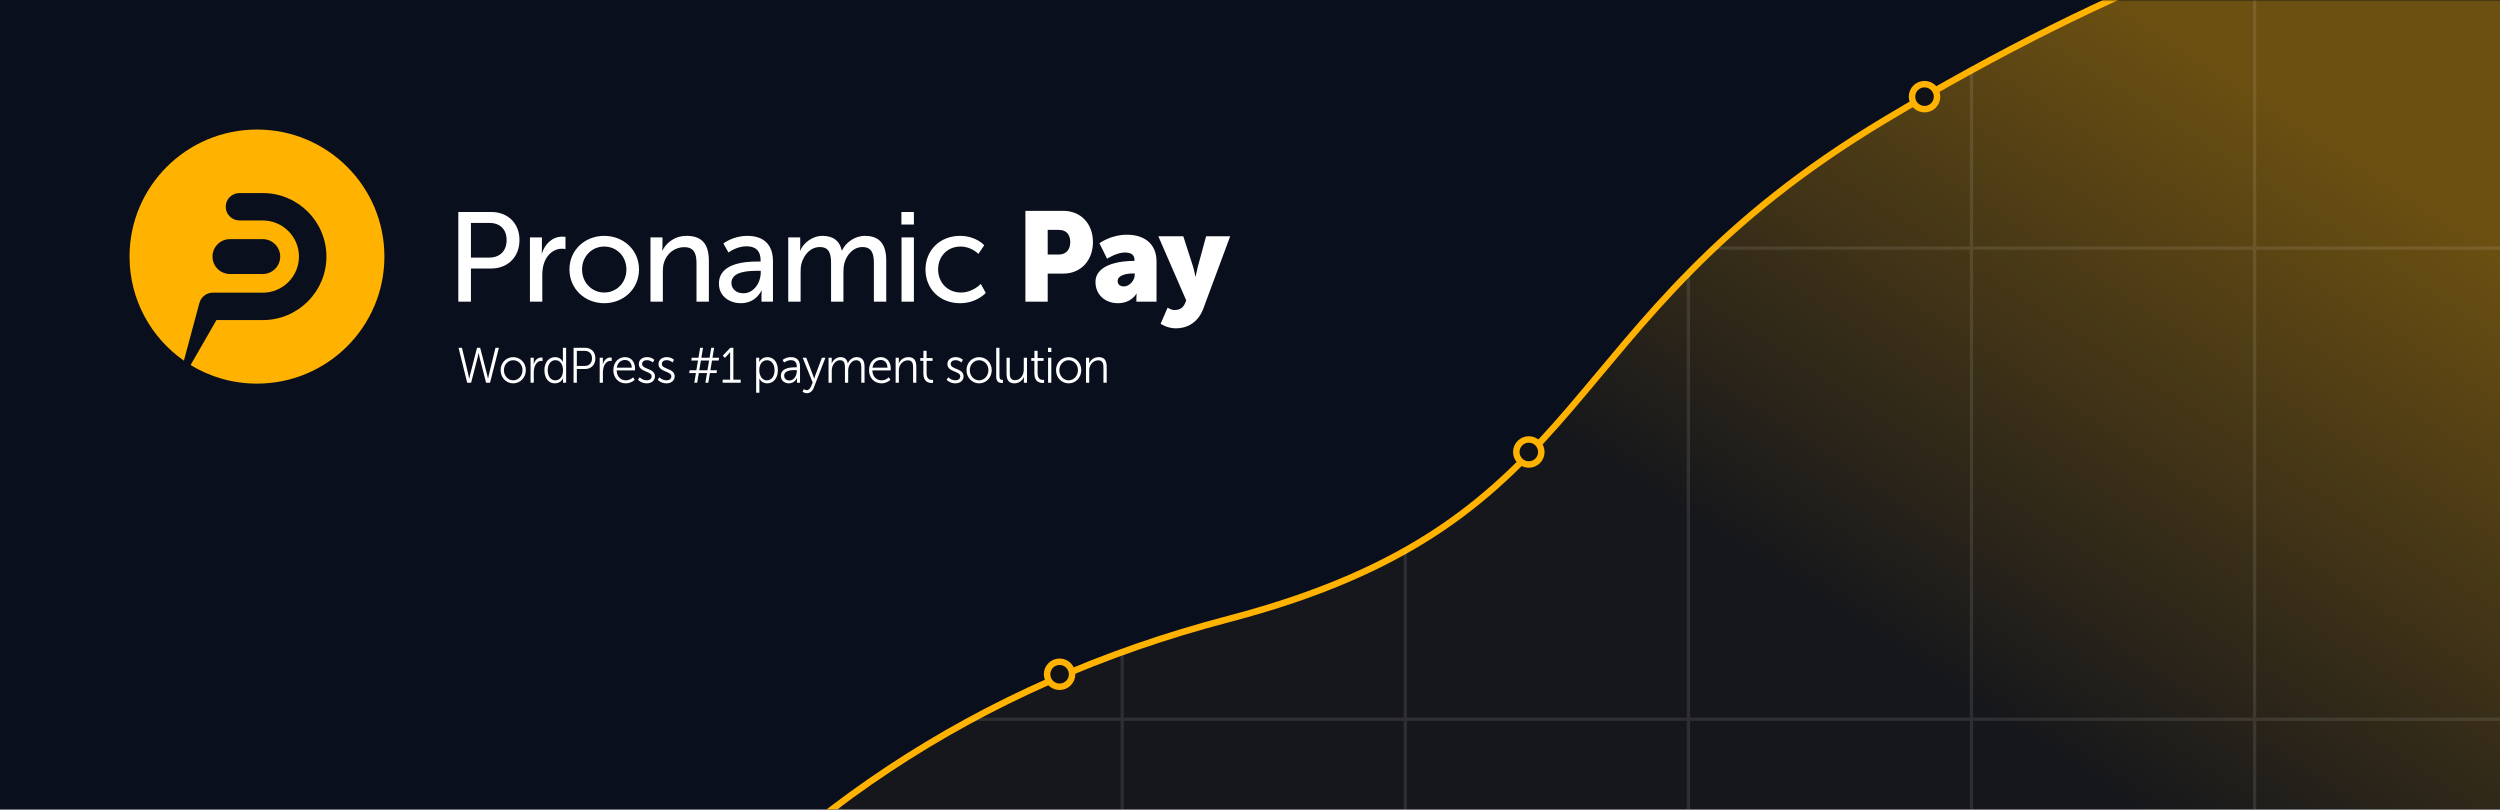 <?xml version="1.0" encoding="UTF-8"?>
<svg width="772px" height="250px" viewBox="0 0 772 250" version="1.1" xmlns="http://www.w3.org/2000/svg" xmlns:xlink="http://www.w3.org/1999/xlink">
    <title>Info</title>
    <defs>
        <rect id="path-1" x="0" y="0" width="773" height="338"></rect>
        <linearGradient x1="64.944%" y1="64.515%" x2="100%" y2="31.606%" id="linearGradient-3">
            <stop stop-color="#FFB200" stop-opacity="0.05" offset="0%"></stop>
            <stop stop-color="#FFB200" stop-opacity="0.4" offset="100%"></stop>
        </linearGradient>
        <path d="M0,353 C48.368,289.977 111.156,248.362 188.365,228.153 C304.178,197.839 285.943,136.963 391.22,73.948 C461.405,31.938 524.998,7.288 582,0 L582,353 L0,353 Z" id="path-4"></path>
    </defs>
    <g id="Info" stroke="none" stroke-width="1" fill="none" fill-rule="evenodd">
        <rect fill="#FFFFFF" x="0" y="0" width="772" height="250"></rect>
        <g id="Group-2">
            <mask id="mask-2" fill="white">
                <use xlink:href="#path-1"></use>
            </mask>
            <use id="bg" fill="#0A0F1D" xlink:href="#path-1"></use>
            <g id="graph" mask="url(#mask-2)">
                <g transform="translate(191, -37)">
                    <g id="Group" stroke="none" stroke-width="1" fill="none">
                        <mask id="mask-5" fill="white">
                            <use xlink:href="#path-4"></use>
                        </mask>
                        <use id="Path" stroke="#FFB200" stroke-width="2" fill="url(#linearGradient-3)" xlink:href="#path-4"></use>
                        <g id="lines" opacity="0.1" mask="url(#mask-5)" fill="#FFFFFF">
                            <g transform="translate(25.115, 13.677)" id="Rectangle">
                                <rect x="479.607" y="0" width="1" height="352.374"></rect>
                                <rect x="392.186" y="0" width="1" height="352.374"></rect>
                                <rect x="304.765" y="0" width="1" height="352.374"></rect>
                                <rect x="217.344" y="0" width="1" height="352.374"></rect>
                                <rect x="129.924" y="0" width="1" height="352.374"></rect>
                                <rect x="42.503" y="0" width="1" height="352.374"></rect>
                                <rect x="0" y="244.924" width="645.754" height="1"></rect>
                                <rect x="0" y="99.431" width="645.754" height="1"></rect>
                            </g>
                        </g>
                    </g>
                    <ellipse id="Oval" stroke="#FFB200" stroke-width="2" fill="#101218" cx="281.099" cy="176.571" rx="3.864" ry="3.867"></ellipse>
                    <ellipse id="Oval" stroke="#FFB200" stroke-width="2" fill="#101218" cx="403.295" cy="66.847" rx="3.864" ry="3.867"></ellipse>
                    <ellipse id="Oval" stroke="#FFB200" stroke-width="2" fill="#101218" cx="136.202" cy="245.209" rx="3.864" ry="3.867"></ellipse>
                </g>
            </g>
        </g>
        <g id="Group-3" transform="translate(40, 40)">
            <g id="Branding/Pay-off" transform="translate(101.598, 67.396)" fill="#FFFFFF" fill-rule="nonzero">
                <path d="M6.21,1.582 L6.181,1.582 C6.181,1.582 6.02,2.504 5.844,3.196 L3.881,10.8 L2.666,10.8 L-1.42108547e-14,0 L1.055,0 L3.047,8.388 C3.178,8.941 3.281,9.54 3.281,9.54 L3.31,9.54 C3.325,9.54 3.398,8.941 3.545,8.388 L5.712,0 L6.679,0 L8.847,8.388 C8.993,8.941 9.067,9.54 9.081,9.54 L9.111,9.54 C9.111,9.54 9.213,8.941 9.345,8.388 L11.41,0 L12.465,0 L9.726,10.8 L8.51,10.8 L6.547,3.196 C6.372,2.504 6.21,1.582 6.21,1.582 Z M12.988,6.898 C12.988,4.609 14.731,2.888 16.884,2.888 C19.037,2.888 20.78,4.609 20.78,6.898 C20.78,9.233 19.037,10.985 16.884,10.985 C14.731,10.985 12.988,9.233 12.988,6.898 Z M14.013,6.898 C14.013,8.696 15.302,10.047 16.884,10.047 C18.466,10.047 19.755,8.696 19.755,6.898 C19.755,5.147 18.466,3.841 16.884,3.841 C15.302,3.841 14.013,5.147 14.013,6.898 Z M22.241,10.8 L22.241,3.073 L23.222,3.073 L23.222,4.44 C23.222,4.778 23.193,5.054 23.193,5.054 L23.222,5.054 C23.574,3.887 24.394,2.996 25.551,2.996 C25.756,2.996 25.947,3.042 25.947,3.042 L25.947,4.071 C25.947,4.071 25.771,4.04 25.581,4.04 C24.541,4.04 23.764,4.901 23.442,6.038 C23.296,6.529 23.237,7.052 23.237,7.543 L23.237,10.8 L22.241,10.8 Z M26.514,6.929 C26.514,4.486 27.891,2.888 29.824,2.888 C31.611,2.888 32.226,4.348 32.226,4.348 L32.256,4.348 C32.256,4.348 32.226,4.087 32.226,3.764 L32.226,0 L33.222,0 L33.222,10.8 L32.256,10.8 L32.256,9.986 C32.256,9.648 32.285,9.433 32.285,9.433 L32.256,9.433 C32.256,9.433 31.655,10.985 29.722,10.985 C27.744,10.985 26.514,9.325 26.514,6.929 Z M27.539,6.929 C27.539,8.834 28.491,10.047 29.868,10.047 C31.099,10.047 32.256,9.126 32.256,6.929 C32.256,5.362 31.494,3.825 29.912,3.825 C28.609,3.825 27.539,4.978 27.539,6.929 Z M35.518,10.8 L35.518,0 L39.077,0 C40.923,0 42.256,1.26 42.256,3.257 C42.256,5.27 40.923,6.56 39.077,6.56 L36.529,6.56 L36.529,10.8 L35.518,10.8 Z M36.529,5.608 L38.945,5.608 C40.322,5.608 41.216,4.732 41.216,3.257 C41.216,1.797 40.322,0.953 38.96,0.953 L36.529,0.953 L36.529,5.608 Z M43.585,10.8 L43.585,3.073 L44.566,3.073 L44.566,4.44 C44.566,4.778 44.537,5.054 44.537,5.054 L44.566,5.054 C44.917,3.887 45.738,2.996 46.895,2.996 C47.1,2.996 47.29,3.042 47.29,3.042 L47.29,4.071 C47.29,4.071 47.115,4.04 46.924,4.04 C45.884,4.04 45.108,4.901 44.786,6.038 C44.639,6.529 44.581,7.052 44.581,7.543 L44.581,10.8 L43.585,10.8 Z M47.799,6.944 C47.799,4.409 49.439,2.888 51.431,2.888 C53.467,2.888 54.507,4.532 54.507,6.453 C54.507,6.637 54.478,6.99 54.478,6.99 L48.824,6.99 C48.868,8.972 50.157,10.047 51.68,10.047 C53.028,10.047 53.921,9.11 53.921,9.11 L54.375,9.909 C54.375,9.909 53.306,10.985 51.651,10.985 C49.454,10.985 47.799,9.325 47.799,6.944 Z M48.868,6.13 L53.497,6.13 C53.438,4.517 52.501,3.764 51.402,3.764 C50.172,3.764 49.103,4.578 48.868,6.13 Z M55.411,9.863 L55.953,9.11 C55.953,9.11 56.774,10.047 58.15,10.047 C58.941,10.047 59.63,9.633 59.63,8.818 C59.63,7.128 55.66,7.543 55.66,5.024 C55.66,3.641 56.847,2.888 58.18,2.888 C59.732,2.888 60.45,3.733 60.45,3.733 L59.996,4.532 C59.996,4.532 59.366,3.825 58.15,3.825 C57.403,3.825 56.686,4.163 56.686,5.024 C56.686,6.729 60.655,6.268 60.655,8.818 C60.655,10.078 59.615,10.985 58.136,10.985 C56.349,10.985 55.411,9.863 55.411,9.863 Z M61.501,9.863 L62.043,9.11 C62.043,9.11 62.863,10.047 64.24,10.047 C65.031,10.047 65.719,9.633 65.719,8.818 C65.719,7.128 61.75,7.543 61.75,5.024 C61.75,3.641 62.936,2.888 64.269,2.888 C65.822,2.888 66.539,3.733 66.539,3.733 L66.085,4.532 C66.085,4.532 65.455,3.825 64.24,3.825 C63.493,3.825 62.775,4.163 62.775,5.024 C62.775,6.729 66.744,6.268 66.744,8.818 C66.744,10.078 65.704,10.985 64.225,10.985 C62.438,10.985 61.501,9.863 61.501,9.863 Z M72.8,10.8 L73.298,7.804 L71.218,7.804 L71.365,6.944 L73.43,6.944 L73.943,3.933 L71.877,3.933 L72.009,3.073 L74.089,3.073 L74.602,0 L75.495,0 L74.983,3.073 L77.517,3.073 L78.029,0 L78.923,0 L78.41,3.073 L80.461,3.073 L80.314,3.933 L78.264,3.933 L77.766,6.944 L79.802,6.944 L79.67,7.804 L77.619,7.804 L77.121,10.8 L76.228,10.8 L76.726,7.804 L74.192,7.804 L73.694,10.8 L72.8,10.8 Z M74.338,6.944 L76.858,6.944 L77.37,3.933 L74.836,3.933 L74.338,6.944 Z M81.555,10.8 L81.555,9.848 L83.869,9.848 L83.869,1.92 C83.869,1.613 83.884,1.321 83.884,1.321 L83.855,1.321 C83.855,1.321 83.752,1.552 83.342,1.966 L82.244,3.119 L81.599,2.427 L83.928,0 L84.866,0 L84.866,9.848 L87.136,9.848 L87.136,10.8 L81.555,10.8 Z M91.903,13.873 L91.903,3.073 L92.855,3.073 L92.855,3.825 C92.855,4.163 92.826,4.425 92.826,4.425 L92.855,4.425 C92.855,4.425 93.455,2.888 95.403,2.888 C97.381,2.888 98.611,4.547 98.611,6.944 C98.611,9.387 97.22,10.985 95.316,10.985 C93.543,10.985 92.899,9.51 92.899,9.51 L92.869,9.51 C92.869,9.51 92.899,9.786 92.899,10.186 L92.899,13.873 L91.903,13.873 Z M92.869,6.959 C92.869,8.511 93.69,10.063 95.213,10.063 C96.517,10.063 97.586,8.911 97.586,6.944 C97.586,5.054 96.634,3.841 95.257,3.841 C94.027,3.841 92.869,4.763 92.869,6.959 Z M99.53,8.696 C99.53,6.084 102.767,6.022 104.041,6.022 L104.451,6.022 L104.451,5.823 C104.451,4.332 103.675,3.825 102.62,3.825 C101.405,3.825 100.541,4.563 100.541,4.563 L100.072,3.764 C100.072,3.764 101.039,2.888 102.694,2.888 C104.466,2.888 105.447,3.918 105.447,5.853 L105.447,10.8 L104.495,10.8 L104.495,9.955 C104.495,9.571 104.525,9.31 104.525,9.31 L104.495,9.31 C104.495,9.31 103.88,10.985 102.035,10.985 C100.804,10.985 99.53,10.232 99.53,8.696 Z M100.555,8.634 C100.555,9.356 101.097,10.094 102.196,10.094 C103.602,10.094 104.451,8.557 104.451,7.221 L104.451,6.883 L104.027,6.883 C102.869,6.883 100.555,6.929 100.555,8.634 Z M106.249,13.566 L106.63,12.736 C106.63,12.736 107.04,13.089 107.509,13.089 C108.153,13.089 108.607,12.536 108.9,11.83 L109.354,10.739 L106.278,3.073 L107.377,3.073 L109.545,8.711 C109.691,9.095 109.808,9.525 109.808,9.525 L109.838,9.525 C109.838,9.525 109.94,9.095 110.087,8.711 L112.21,3.073 L113.294,3.073 L109.662,12.413 C109.281,13.397 108.519,14.027 107.538,14.027 C106.776,14.027 106.249,13.566 106.249,13.566 Z M114.257,10.8 L114.257,3.073 L115.238,3.073 L115.238,4.225 C115.238,4.563 115.209,4.839 115.209,4.839 L115.238,4.839 C115.59,3.795 116.762,2.888 117.904,2.888 C119.266,2.888 119.969,3.549 120.189,4.824 L120.218,4.824 C120.614,3.779 121.683,2.888 122.928,2.888 C124.715,2.888 125.374,3.979 125.374,5.884 L125.374,10.8 L124.378,10.8 L124.378,6.145 C124.378,4.885 124.129,3.841 122.782,3.841 C121.654,3.841 120.731,4.885 120.453,6.022 C120.35,6.36 120.321,6.729 120.321,7.144 L120.321,10.8 L119.325,10.8 L119.325,6.145 C119.325,4.978 119.164,3.841 117.772,3.841 C116.571,3.841 115.663,4.932 115.356,6.115 C115.282,6.437 115.253,6.79 115.253,7.144 L115.253,10.8 L114.257,10.8 Z M126.762,6.944 C126.762,4.409 128.402,2.888 130.394,2.888 C132.43,2.888 133.47,4.532 133.47,6.453 C133.47,6.637 133.441,6.99 133.441,6.99 L127.787,6.99 C127.831,8.972 129.12,10.047 130.643,10.047 C131.991,10.047 132.884,9.11 132.884,9.11 L133.338,9.909 C133.338,9.909 132.269,10.985 130.614,10.985 C128.417,10.985 126.762,9.325 126.762,6.944 Z M127.831,6.13 L132.459,6.13 C132.401,4.517 131.463,3.764 130.365,3.764 C129.134,3.764 128.065,4.578 127.831,6.13 Z M134.975,10.8 L134.975,3.073 L135.956,3.073 L135.956,4.225 C135.956,4.563 135.927,4.839 135.927,4.839 L135.956,4.839 C136.22,4.133 137.157,2.888 138.9,2.888 C140.716,2.888 141.361,3.979 141.361,5.884 L141.361,10.8 L140.365,10.8 L140.365,6.161 C140.365,4.947 140.189,3.872 138.768,3.872 C137.509,3.872 136.425,4.778 136.088,6.053 C136,6.376 135.971,6.729 135.971,7.098 L135.971,10.8 L134.975,10.8 Z M143.539,7.989 L143.539,4.04 L142.573,4.04 L142.573,3.165 L143.554,3.165 L143.554,0.937 L144.535,0.937 L144.535,3.165 L146.381,3.165 L146.381,4.04 L144.535,4.04 L144.535,7.881 C144.535,9.694 145.634,9.925 146.19,9.925 C146.395,9.925 146.527,9.894 146.527,9.894 L146.527,10.831 C146.527,10.831 146.366,10.862 146.103,10.862 C145.253,10.862 143.539,10.57 143.539,7.989 Z M150.708,9.863 L151.25,9.11 C151.25,9.11 152.071,10.047 153.447,10.047 C154.238,10.047 154.927,9.633 154.927,8.818 C154.927,7.128 150.957,7.543 150.957,5.024 C150.957,3.641 152.144,2.888 153.477,2.888 C155.029,2.888 155.747,3.733 155.747,3.733 L155.293,4.532 C155.293,4.532 154.663,3.825 153.447,3.825 C152.7,3.825 151.983,4.163 151.983,5.024 C151.983,6.729 155.952,6.268 155.952,8.818 C155.952,10.078 154.912,10.985 153.433,10.985 C151.646,10.985 150.708,9.863 150.708,9.863 Z M156.856,6.898 C156.856,4.609 158.599,2.888 160.752,2.888 C162.905,2.888 164.648,4.609 164.648,6.898 C164.648,9.233 162.905,10.985 160.752,10.985 C158.599,10.985 156.856,9.233 156.856,6.898 Z M157.881,6.898 C157.881,8.696 159.17,10.047 160.752,10.047 C162.334,10.047 163.623,8.696 163.623,6.898 C163.623,5.147 162.334,3.841 160.752,3.841 C159.17,3.841 157.881,5.147 157.881,6.898 Z M166.036,8.972 L166.036,0 L167.032,0 L167.032,8.742 C167.032,9.756 167.471,9.909 167.852,9.909 C167.984,9.909 168.101,9.894 168.101,9.894 L168.101,10.831 C168.101,10.831 167.925,10.862 167.735,10.862 C167.12,10.862 166.036,10.662 166.036,8.972 Z M169.225,7.989 L169.225,3.073 L170.221,3.073 L170.221,7.712 C170.221,8.926 170.397,10.001 171.818,10.001 C173.502,10.001 174.542,8.45 174.542,6.775 L174.542,3.073 L175.538,3.073 L175.538,10.8 L174.571,10.8 L174.571,9.648 C174.571,9.31 174.601,9.034 174.601,9.034 L174.571,9.034 C174.278,9.786 173.312,10.985 171.686,10.985 C169.957,10.985 169.225,10.001 169.225,7.989 Z M177.819,7.989 L177.819,4.04 L176.852,4.04 L176.852,3.165 L177.834,3.165 L177.834,0.937 L178.815,0.937 L178.815,3.165 L180.66,3.165 L180.66,4.04 L178.815,4.04 L178.815,7.881 C178.815,9.694 179.913,9.925 180.47,9.925 C180.675,9.925 180.807,9.894 180.807,9.894 L180.807,10.831 C180.807,10.831 180.646,10.862 180.382,10.862 C179.533,10.862 177.819,10.57 177.819,7.989 Z M182.019,1.306 L182.019,0 L183.059,0 L183.059,1.306 L182.019,1.306 Z M182.048,10.8 L182.048,3.073 L183.044,3.073 L183.044,10.8 L182.048,10.8 Z M184.505,6.898 C184.505,4.609 186.248,2.888 188.401,2.888 C190.554,2.888 192.297,4.609 192.297,6.898 C192.297,9.233 190.554,10.985 188.401,10.985 C186.248,10.985 184.505,9.233 184.505,6.898 Z M185.53,6.898 C185.53,8.696 186.819,10.047 188.401,10.047 C189.983,10.047 191.272,8.696 191.272,6.898 C191.272,5.147 189.983,3.841 188.401,3.841 C186.819,3.841 185.53,5.147 185.53,6.898 Z M193.758,10.8 L193.758,3.073 L194.739,3.073 L194.739,4.225 C194.739,4.563 194.71,4.839 194.71,4.839 L194.739,4.839 C195.003,4.133 195.94,2.888 197.683,2.888 C199.499,2.888 200.144,3.979 200.144,5.884 L200.144,10.8 L199.148,10.8 L199.148,6.161 C199.148,4.947 198.972,3.872 197.551,3.872 C196.292,3.872 195.208,4.778 194.871,6.053 C194.783,6.376 194.754,6.729 194.754,7.098 L194.754,10.8 L193.758,10.8 Z" id="pay-off"></path>
            </g>
            <g id="Branding/Logo-(horizontal,-payline)" transform="translate(-0, 0)">
                <g id="Branding/Logo" transform="translate(-0, 0)" fill="#FFB200">
                    <path d="M39.352,0 C61.085,0 78.704,17.564 78.704,39.231 C78.704,60.897 61.085,78.462 39.352,78.462 C31.843,78.462 24.825,76.365 18.855,72.727 L26.833,58.846 L41.127,58.846 C51.993,58.846 60.802,50.064 60.802,39.231 C60.802,28.397 51.993,19.615 41.127,19.615 L33.951,19.615 C31.607,19.615 29.707,21.51 29.707,23.846 C29.707,26.183 31.607,28.077 33.951,28.077 L41.127,28.077 C47.306,28.077 52.315,33.071 52.315,39.231 C52.315,45.391 47.306,50.385 41.127,50.385 L25.694,50.385 C23.716,50.385 22.054,51.734 21.584,53.56 C21.549,53.658 21.518,53.759 21.491,53.861 L16.784,71.373 C6.635,64.278 0,52.527 0,39.231 C0,17.564 17.618,0 39.352,0 Z M41.127,33.846 L31.019,33.846 C28.035,33.846 25.617,36.257 25.617,39.231 C25.617,42.205 28.035,44.615 31.019,44.615 L41.127,44.615 C44.11,44.615 46.528,42.205 46.528,39.231 C46.528,36.257 44.11,33.846 41.127,33.846 Z" id="logo"></path>
                </g>
                <g id="Branding/Name" transform="translate(101.528, 25.108)" fill="#FFFFFF" fill-rule="nonzero">
                    <path d="M1.42108547e-14,28.05 L1.42108547e-14,0.353 L10.153,0.353 C15.229,0.353 18.889,3.766 18.889,9.023 C18.889,14.28 15.229,17.811 10.153,17.811 L3.896,17.811 L3.896,28.05 L1.42108547e-14,28.05 Z M3.896,14.437 L9.523,14.437 C12.868,14.437 14.914,12.358 14.914,9.023 C14.914,5.688 12.868,3.727 9.562,3.727 L3.896,3.727 L3.896,14.437 Z M22.116,28.05 L22.116,8.199 L25.815,8.199 L25.815,11.652 C25.815,12.475 25.736,13.142 25.736,13.142 L25.815,13.142 C26.72,10.239 29.042,7.964 32.111,7.964 C32.623,7.964 33.095,8.042 33.095,8.042 L33.095,11.808 C33.095,11.808 32.583,11.691 31.993,11.691 C29.553,11.691 27.31,13.417 26.405,16.359 C26.051,17.497 25.933,18.713 25.933,19.929 L25.933,28.05 L22.116,28.05 Z M34.315,18.085 C34.315,12.083 39.116,7.728 45.058,7.728 C51,7.728 55.801,12.083 55.801,18.085 C55.801,24.127 51,28.521 45.058,28.521 C39.116,28.521 34.315,24.127 34.315,18.085 Z M38.211,18.085 C38.211,22.244 41.319,25.225 45.058,25.225 C48.836,25.225 51.905,22.244 51.905,18.085 C51.905,13.966 48.836,11.024 45.058,11.024 C41.319,11.024 38.211,13.966 38.211,18.085 Z M59.343,28.05 L59.343,8.199 L63.042,8.199 L63.042,10.828 C63.042,11.612 62.963,12.279 62.963,12.279 L63.042,12.279 C63.829,10.553 66.19,7.728 70.519,7.728 C75.201,7.728 77.366,10.278 77.366,15.339 L77.366,28.05 L73.549,28.05 L73.549,16.202 C73.549,13.417 72.958,11.22 69.771,11.22 C66.741,11.22 64.301,13.221 63.475,16.085 C63.238,16.869 63.16,17.772 63.16,18.752 L63.16,28.05 L59.343,28.05 Z M80.475,22.479 C80.475,15.928 89.132,15.653 92.477,15.653 L93.343,15.653 L93.343,15.3 C93.343,12.044 91.493,10.945 88.975,10.945 C85.905,10.945 83.426,12.868 83.426,12.868 L81.852,10.082 C81.852,10.082 84.725,7.728 89.289,7.728 C94.326,7.728 97.16,10.475 97.16,15.496 L97.16,28.05 L93.618,28.05 L93.618,26.167 C93.618,25.265 93.697,24.598 93.697,24.598 L93.618,24.598 C93.618,24.598 92.005,28.521 87.243,28.521 C83.819,28.521 80.475,26.442 80.475,22.479 Z M84.331,22.283 C84.331,23.892 85.59,25.461 88.069,25.461 C91.296,25.461 93.382,22.087 93.382,19.145 L93.382,18.517 L92.398,18.517 C89.525,18.517 84.331,18.713 84.331,22.283 Z M101.882,28.05 L101.882,8.199 L105.581,8.199 L105.581,10.828 C105.581,11.612 105.502,12.279 105.502,12.279 L105.581,12.279 C106.525,9.965 109.319,7.728 112.428,7.728 C115.773,7.728 117.741,9.258 118.41,12.24 L118.488,12.24 C119.59,9.847 122.345,7.728 125.572,7.728 C130.058,7.728 132.144,10.278 132.144,15.339 L132.144,28.05 L128.326,28.05 L128.326,16.163 C128.326,13.378 127.775,11.181 124.785,11.181 C121.991,11.181 119.905,13.535 119.197,16.242 C119,17.065 118.921,17.968 118.921,18.988 L118.921,28.05 L115.104,28.05 L115.104,16.163 C115.104,13.574 114.711,11.181 111.641,11.181 C108.729,11.181 106.683,13.574 105.935,16.398 C105.738,17.183 105.699,18.085 105.699,18.988 L105.699,28.05 L101.882,28.05 Z M136.826,4.237 L136.826,0.353 L140.683,0.353 L140.683,4.237 L136.826,4.237 Z M136.866,28.05 L136.866,8.199 L140.683,8.199 L140.683,28.05 L136.866,28.05 Z M144.264,18.125 C144.264,12.24 148.671,7.728 154.928,7.728 C159.926,7.728 162.405,10.632 162.405,10.632 L160.595,13.299 C160.595,13.299 158.47,11.024 155.086,11.024 C151.072,11.024 148.16,14.005 148.16,18.085 C148.16,22.126 151.072,25.225 155.204,25.225 C158.903,25.225 161.343,22.558 161.343,22.558 L162.877,25.343 C162.877,25.343 160.123,28.521 154.928,28.521 C148.671,28.521 144.264,24.088 144.264,18.125 Z M175.116,28.05 L175.116,0 L186.803,0 C192.273,0 195.972,4.002 195.972,9.651 C195.972,15.3 192.273,19.38 186.803,19.38 L182.002,19.38 L182.002,28.05 L175.116,28.05 Z M182.002,13.495 L185.387,13.495 C187.787,13.495 188.968,11.887 188.968,9.651 C188.968,7.415 187.787,5.885 185.505,5.885 L182.002,5.885 L182.002,13.495 Z M196.759,22.008 C196.759,16.124 205.377,15.457 208.525,15.457 L208.801,15.457 L208.801,15.104 C208.801,13.417 207.502,12.868 205.81,12.868 C203.252,12.868 200.34,14.79 200.34,14.79 L197.979,10.004 C197.979,10.004 201.481,7.375 206.479,7.375 C212.185,7.375 215.609,10.475 215.609,15.614 L215.609,28.05 L209.391,28.05 L209.391,26.834 C209.391,26.167 209.47,25.578 209.47,25.578 L209.391,25.578 C209.391,25.578 207.896,28.521 203.646,28.521 C199.868,28.521 196.759,26.01 196.759,22.008 Z M203.606,21.655 C203.606,22.597 204.197,23.342 205.535,23.342 C207.306,23.342 208.88,21.42 208.88,19.772 L208.88,19.341 L208.25,19.341 C206.086,19.341 203.606,19.968 203.606,21.655 Z M216.868,34.876 L219.032,29.894 C219.032,29.894 220.134,30.639 221.118,30.639 C222.22,30.639 223.676,30.325 224.384,28.599 L224.778,27.658 L216.16,7.846 L223.873,7.846 L226.863,17.144 C227.218,18.242 227.611,20.282 227.611,20.282 L227.69,20.282 C227.69,20.282 228.083,18.36 228.359,17.262 L230.917,7.846 L238.354,7.846 L230.051,30.208 C228.359,34.719 224.817,36.288 221.59,36.288 C218.914,36.288 216.868,34.876 216.868,34.876 Z" id="name"></path>
                </g>
            </g>
        </g>
    </g>
</svg>